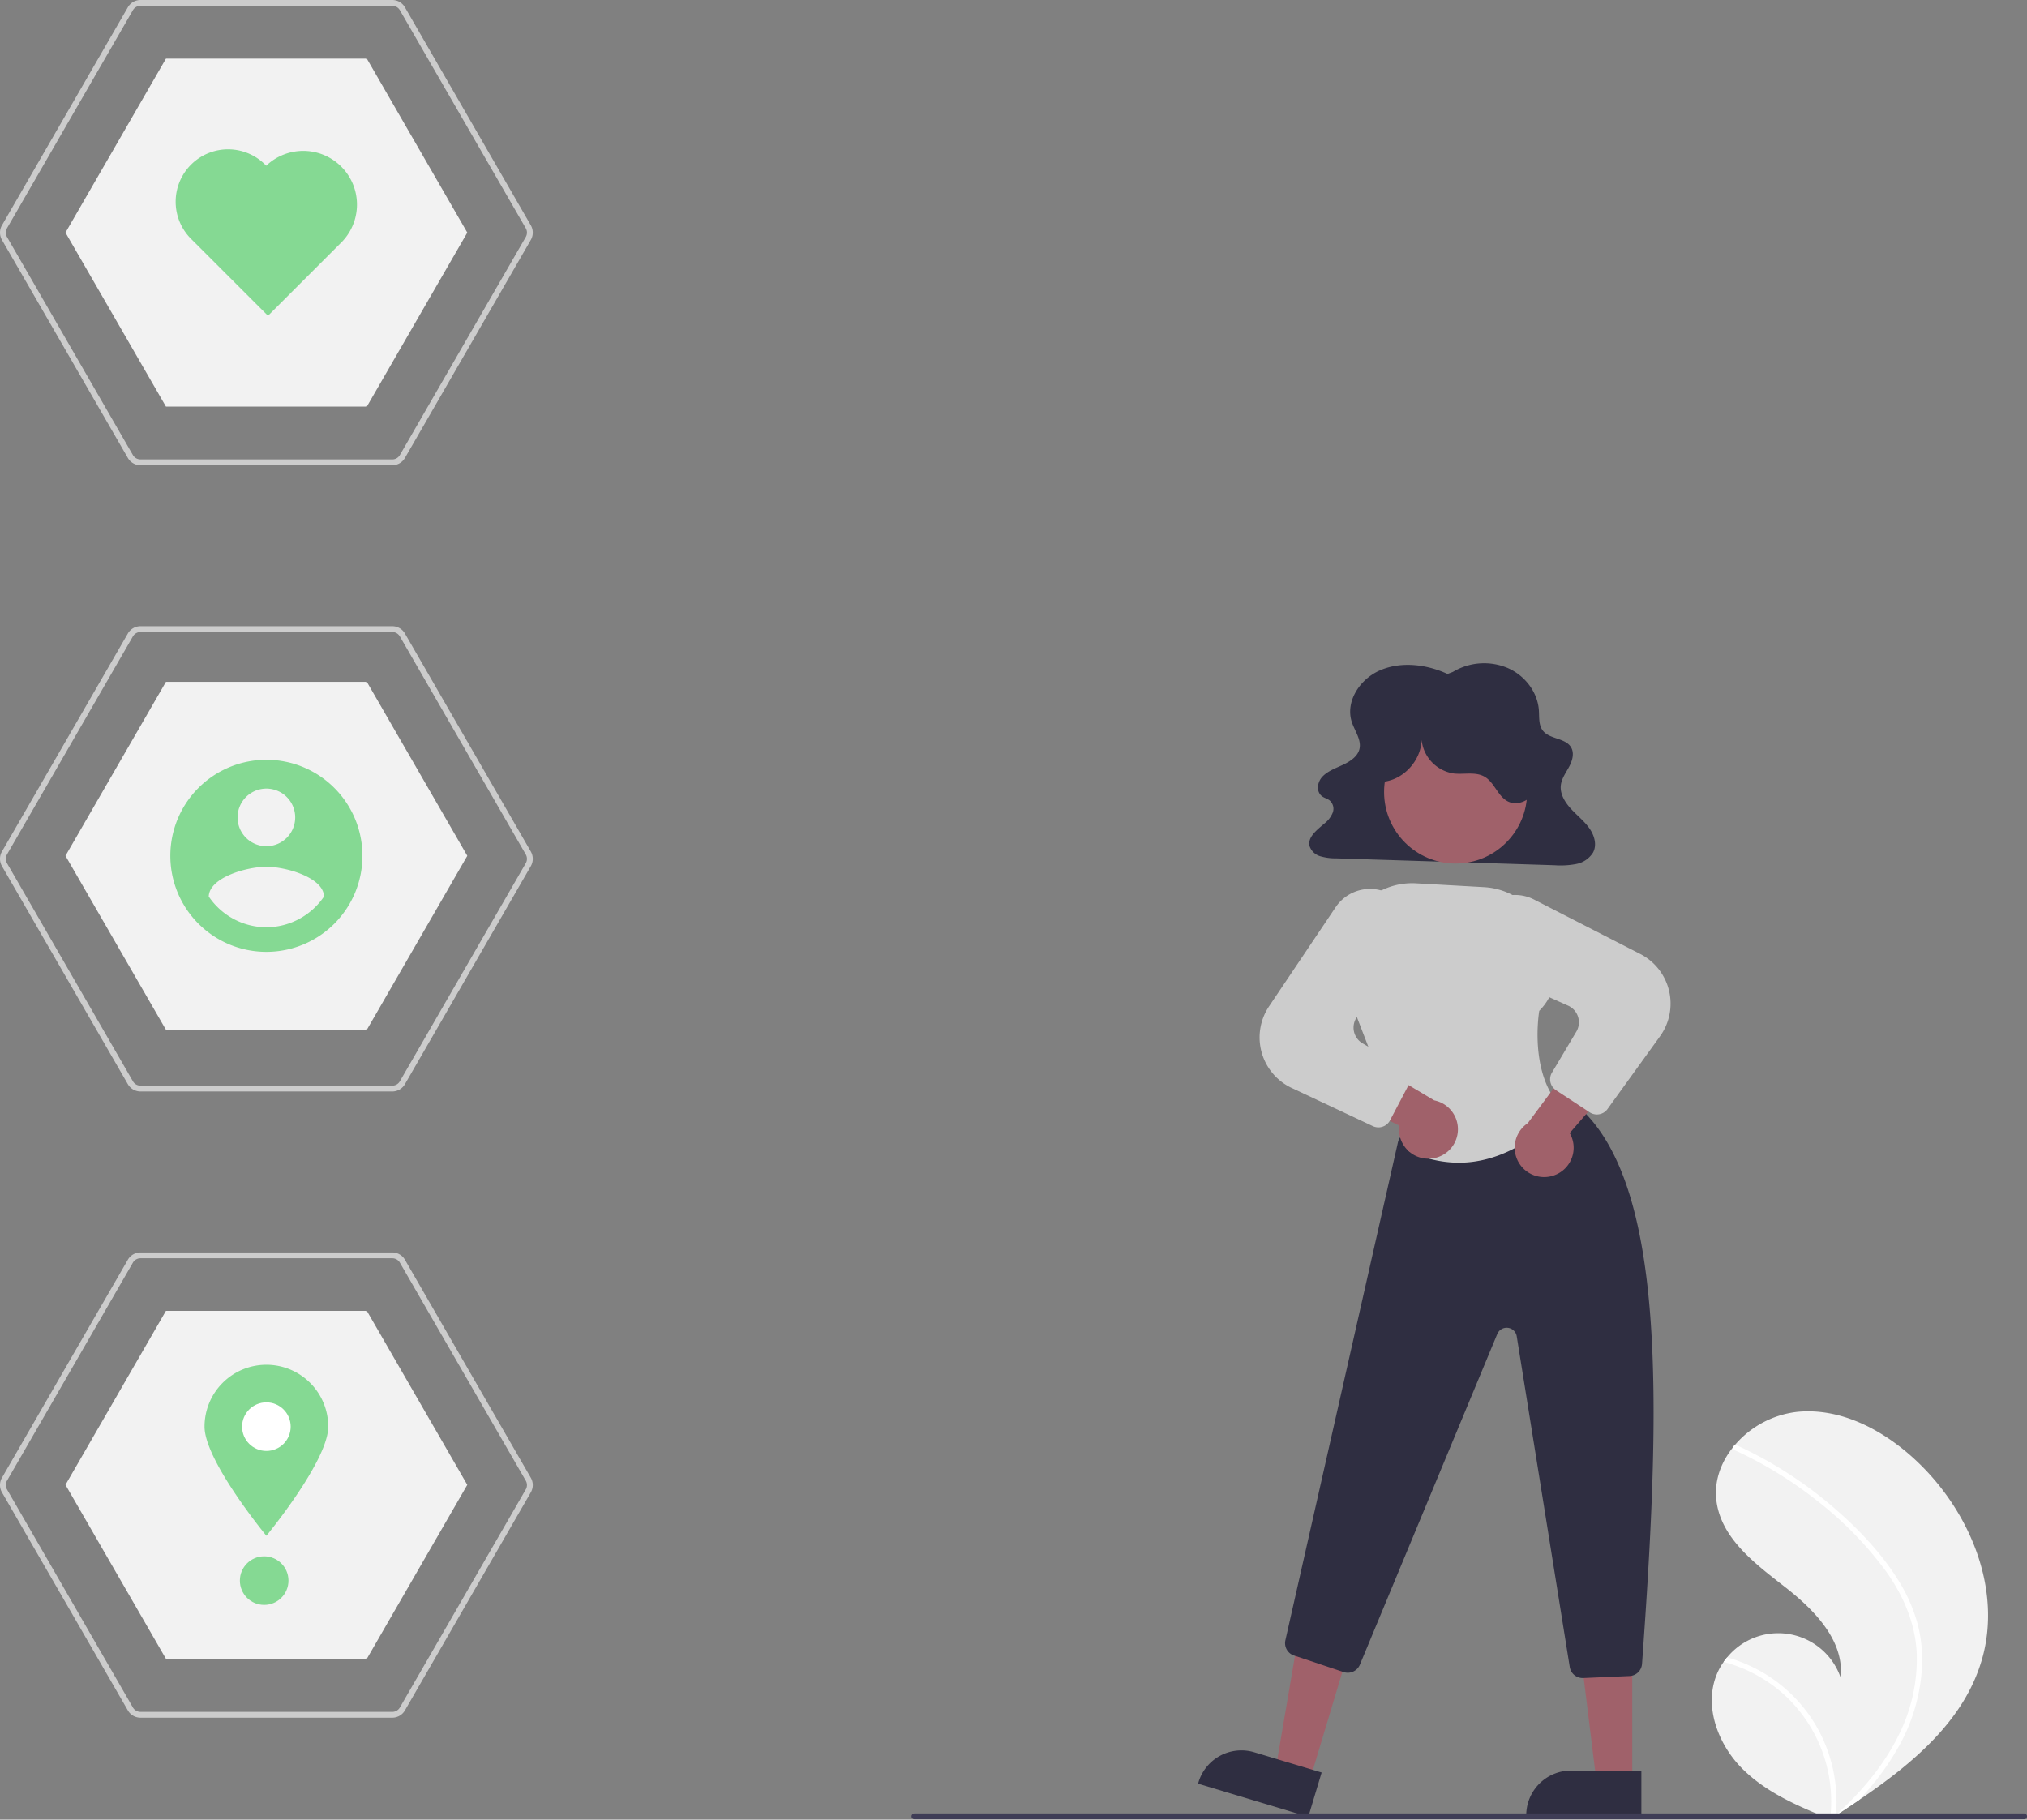 <svg xmlns="http://www.w3.org/2000/svg" data-name="Layer 1" width="695.962" height="624.846"
    viewBox="0 0 695.962 624.846"><rect x="0" y="0" width="695.962" height="624.846" fill="#808080" stroke="none"/><path d="M932.516,707.399c-6.078,21.086-23.825,35.846-42.338,48.384q-3.877,2.627-7.757,5.132c-.018.008-.036.024-.053.032-.124.08-.249.16-.365.241-.534.344-1.068.688-1.597,1.029l.291.131s.286.152-.027.024c-.093-.039-.19-.074-.283-.113-10.755-4.338-21.7-8.995-29.942-17.12-8.55-8.438-13.546-21.672-8.916-32.757a21.164,21.164,0,0,1,2.292-4.113c.376-.537.78-1.052,1.201-1.556a22.685,22.685,0,0,1,38.962,6.893c1.36-12.663-9.082-23.271-19.131-31.097-10.053-7.823-21.476-16.342-23.42-28.935-1.085-7.007,1.351-13.797,5.789-19.247.137-.166.275-.331.416-.492a33.107,33.107,0,0,1,21.279-11.416c15.415-1.602,30.389,6.557,41.588,17.275C928.529,656.937,939.425,683.425,932.516,707.399Z" transform="translate(-252.019 -137.577)" fill="#f2f2f2"/><path d="M903.54,679.819a56.279,56.279,0,0,1,6.743,14.871,48.868,48.868,0,0,1,1.689,14.433,62.613,62.613,0,0,1-8.2,28.494,90.114,90.114,0,0,1-13.594,18.165q-3.877,2.627-7.757,5.132c-.018.008-.036.024-.053.032-.124.08-.249.16-.365.241-.534.344-1.068.688-1.597,1.029,0,0,.576.282.264.155-.093-.039-.19-.074-.283-.113a49.813,49.813,0,0,0-15.94-42.891,50.24,50.24,0,0,0-20.627-11.1c.376-.537.78-1.052,1.201-1.556a52.088,52.088,0,0,1,8.598,3.254A51.039,51.039,0,0,1,876.695,732.214a52.182,52.182,0,0,1,5.682,28.635c.442-.4.884-.81,1.313-1.215,8.172-7.619,15.431-16.365,20.344-26.458a58.249,58.249,0,0,0,6.099-27.559c-.401-10.411-4.549-20.053-10.555-28.448a121.926,121.926,0,0,0-23.112-23.819,138.544,138.544,0,0,0-28.744-17.746.996.996,0,0,1-.501-1.278.847.847,0,0,1,.416-.492.738.738,0,0,1,.641.027c1.268.584,2.527,1.175,3.776,1.793a140.116,140.116,0,0,1,28.949,19.096C889.524,662.014,897.546,670.314,903.54,679.819Z" transform="translate(-252.019 -137.577)" fill="#fff"/><path d="M308.992,707.192h68.977l34.488-59.736-34.488-59.736H308.992l-34.488,59.736Z" transform="translate(-252.019 -137.577)" fill="#f2f2f2"/><path d="M308.992,491.192h68.977l34.488-59.736-34.488-59.736H308.992l-34.488,59.736Z" transform="translate(-252.019 -137.577)" fill="#f2f2f2"/><path d="M308.992,277.192h68.977l34.488-59.736-34.488-59.736H308.992l-34.488,59.736Z" transform="translate(-252.019 -137.577)" fill="#f2f2f2"/><path d="M386.712,297.336H300.249a5.014,5.014,0,0,1-4.33-2.5l-43.232-74.88a5.015,5.015,0,0,1,0-5l43.232-74.879a5.014,5.014,0,0,1,4.33-2.5H386.712a5.014,5.014,0,0,1,4.33,2.5l43.232,74.879a5.014,5.014,0,0,1,0,5L391.042,294.836A5.013,5.013,0,0,1,386.712,297.336ZM300.249,139.577a3.008,3.008,0,0,0-2.598,1.5L254.419,215.956a3.009,3.009,0,0,0,0,3L297.651,293.836a3.008,3.008,0,0,0,2.598,1.5h86.463a3.008,3.008,0,0,0,2.598-1.5l43.232-74.88a3.008,3.008,0,0,0,0-3l-43.232-74.879a3.008,3.008,0,0,0-2.598-1.5Z" transform="translate(-252.019 -137.577)" fill="#ccc"/><path d="M386.712,512.376H300.249a5.014,5.014,0,0,1-4.33-2.5L252.687,434.996a5.015,5.015,0,0,1,0-5l43.232-74.879a5.014,5.014,0,0,1,4.33-2.5H386.712a5.014,5.014,0,0,1,4.33,2.5l43.232,74.879a5.014,5.014,0,0,1,0,5l-43.232,74.88A5.013,5.013,0,0,1,386.712,512.376ZM300.249,354.617a3.008,3.008,0,0,0-2.598,1.5L254.419,430.996a3.009,3.009,0,0,0,0,3l43.231,74.88a3.008,3.008,0,0,0,2.598,1.5h86.463a3.008,3.008,0,0,0,2.598-1.5l43.232-74.88a3.008,3.008,0,0,0,0-3l-43.232-74.879a3.008,3.008,0,0,0-2.598-1.5Z" transform="translate(-252.019 -137.577)" fill="#ccc"/><path d="M386.712,727.416H300.249a5.014,5.014,0,0,1-4.33-2.5l-43.232-74.88a5.013,5.013,0,0,1,0-5l43.232-74.879a5.014,5.014,0,0,1,4.33-2.5H386.712a5.014,5.014,0,0,1,4.33,2.5l43.232,74.879a5.014,5.014,0,0,1,0,5l-43.232,74.88A5.013,5.013,0,0,1,386.712,727.416ZM300.249,569.657a3.008,3.008,0,0,0-2.598,1.5L254.419,646.036a3.008,3.008,0,0,0,0,3l43.231,74.88a3.008,3.008,0,0,0,2.598,1.5h86.463a3.008,3.008,0,0,0,2.598-1.5l43.232-74.88a3.008,3.008,0,0,0,0-3l-43.232-74.879a3.008,3.008,0,0,0-2.598-1.5Z" transform="translate(-252.019 -137.577)" fill="#ccc"/><path d="M343.48,398.48A32.977,32.977,0,1,0,376.457,431.457,32.977,32.977,0,0,0,343.48,398.48Zm0,9.893a9.893,9.893,0,1,1-9.893,9.893A9.893,9.893,0,0,1,343.48,408.373Zm0,47.626a24.023,24.023,0,0,1-19.786-10.559c.159-6.595,13.191-10.226,19.786-10.226s19.627,3.631,19.786,10.226A24.063,24.063,0,0,1,343.48,455.999Z" transform="translate(-252.019 -137.577)" fill="#85d993"/><path d="M343.417,194.485a18.005,18.005,0,1,0-26.06,24.851q.295.31.605.605L344.029,246.008l25.455-25.455a18.438,18.438,0,0,0-26.068-26.068Z" transform="translate(-252.019 -137.577)" fill="#85d993"/><path d="M364.716,627.479c0,11.728-21.235,37.474-21.235,37.474S322.245,639.207,322.245,627.479a21.235,21.235,0,1,1,42.471-.035Z" transform="translate(-252.019 -137.577)" fill="#85d993"/><circle cx="91.461" cy="489.902" r="8.342" fill="#fff"/><circle cx="90.703" cy="542.767" r="8.342" fill="#85d993"/><path d="M749.026,369.021c-7.097-3.302-15.81-4.384-23.032-1.316s-12.145,10.932-9.809,17.891c1.059,3.155,3.47,6.258,2.53,9.445-.723,2.453-3.245,4.072-5.723,5.224s-5.187,2.12-6.978,4.062-2.165,5.285.073,6.791c.737.496,1.659.731,2.374,1.254a3.772,3.772,0,0,1,1.164,4.222,8.893,8.893,0,0,1-2.851,3.751c-2.541,2.191-5.898,4.699-5.109,7.809a5.478,5.478,0,0,0,3.697,3.458,18.368,18.368,0,0,0,5.427.716l74.966,2.362a28.422,28.422,0,0,0,7.402-.413,8.762,8.762,0,0,0,5.813-3.905c1.436-2.657.493-5.931-1.28-8.412s-4.282-4.439-6.355-6.717-3.769-5.123-3.404-8.067c.293-2.357,1.847-4.395,2.963-6.537s1.764-4.818.319-6.789c-2.037-2.777-6.927-2.526-9.243-5.113-1.748-1.953-1.41-4.763-1.584-7.281-.418-6.057-4.611-11.776-10.58-14.433a20.831,20.831,0,0,0-18.953,1.291Z" transform="translate(-252.019 -137.577)" fill="#2f2e41"/><polygon points="449.634 611.598 437.893 608.07 445.912 561.103 463.241 566.31 449.634 611.598" fill="#a0616a"/><path d="M701.229,761.456l-37.859-11.375.144-.479a15.386,15.386,0,0,1,19.163-10.309l.001 0L705.8,746.241Z" transform="translate(-252.019 -137.577)" fill="#2f2e41"/><polygon points="560.431 611.995 548.171 611.994 542.339 564.706 560.433 564.707 560.431 611.995" fill="#a0616a"/><path d="M815.577,761.456l-39.531-.001v-.5a15.386,15.386,0,0,1,15.386-15.386h.001l24.144.001Z" transform="translate(-252.019 -137.577)" fill="#2f2e41"/><path d="M795.432,713.806a4.501,4.501,0,0,1-4.441-3.788L772.787,596.463a3.5,3.5,0,0,0-6.688-.789L718.937,709.21a4.516,4.516,0,0,1-5.579,2.544l-17.034-5.679a4.485,4.485,0,0,1-2.966-5.261l38.649-171.021a4.525,4.525,0,0,1,3.372-3.392l51.833-12.032a4.562,4.562,0,0,1,3.708.77c34.13,24.799,31.247,105.821,24.886,193.798a4.502,4.502,0,0,1-4.294,4.174l-15.882.691C795.563,713.804,795.497,713.806,795.432,713.806Z" transform="translate(-252.019 -137.577)" fill="#2f2e41"/><circle cx="499.781" cy="271.969" r="24.561" fill="#a0616a"/><path d="M752.86,536.844a39.899,39.899,0,0,1-17.024-3.935l-.183-.085-.073-.188L713.552,475.56l-.419-9.917a23.773,23.773,0,0,1,25.09-24.74l23.388,1.317a23.787,23.787,0,0,1,22.437,23.61c.607,1.167,4.921,10.292-3.533,18.865-.316,1.952-3.273,22.247,7.887,33.407l.314.313-.274.349C788.263,518.991,773.931,536.841,752.86,536.844Z" transform="translate(-252.019 -137.577)" fill="#ccc"/><path d="M785.702,541.15a10.056,10.056,0,0,0,5.277-14.488L814.338,499.618l-18.414-2.397-19.359,26.048a10.11,10.11,0,0,0,9.137,17.88Z" transform="translate(-252.019 -137.577)" fill="#a0616a"/><path d="M742.891,535.452a10.056,10.056,0,0,1-10.439-11.348L700.495,508.112l16.08-9.288,27.882,16.61a10.11,10.11,0,0,1-1.566,20.018Z" transform="translate(-252.019 -137.577)" fill="#a0616a"/><path d="M800.307,520.276a4.489,4.489,0,0,1-2.469-.74l-11.553-7.577a4.491,4.491,0,0,1-1.399-6.064l8.364-14.052a6.272,6.272,0,0,0-2.824-8.932L766.398,472.139a14.324,14.324,0,0,1-8.112-15.915h0a14.241,14.241,0,0,1,20.432-9.754l36.452,18.679a19.177,19.177,0,0,1,6.805,28.289l-18.02,24.97A4.489,4.489,0,0,1,800.307,520.276Z" transform="translate(-252.019 -137.577)" fill="#ccc"/><path d="M725.293,524.711a4.49,4.49,0,0,1-1.919-.432l-27.862-13.111a19.176,19.176,0,0,1-7.754-28.043l22.837-34.001a14.241,14.241,0,0,1,22.6-1.369,14.324,14.324,0,0,1,.615,17.853L718.01,486.674a6.273,6.273,0,0,0,1.858,9.182l14.125,8.239a4.49,4.49,0,0,1,1.715,5.982L729.272,522.304A4.491,4.491,0,0,1,725.293,524.711Z" transform="translate(-252.019 -137.577)" fill="#ccc"/><path d="M726.673,406.055c7.756-.623,14.196-8.371,13.39-16.111a13.009,13.009,0,0,0,11.141,13.246c3.558.392,7.458-.684,10.555,1.11,3.43,1.988,4.528,6.816,8.101,8.533,3.453,1.659,7.838-.604,9.543-4.033s1.287-7.55.157-11.21a31.652,31.652,0,0,0-52.69-12.975c-3.261,3.28-5.851,7.461-6.271,12.068s1.717,9.605,5.854,11.675Z" transform="translate(-252.019 -137.577)" fill="#2f2e41"/><path d="M946.981,762.296h-381a1,1,0,0,1,0-2h381a1,1,0,0,1,0,2Z" transform="translate(-252.019 -137.577)" fill="#3f3d56"/></svg>